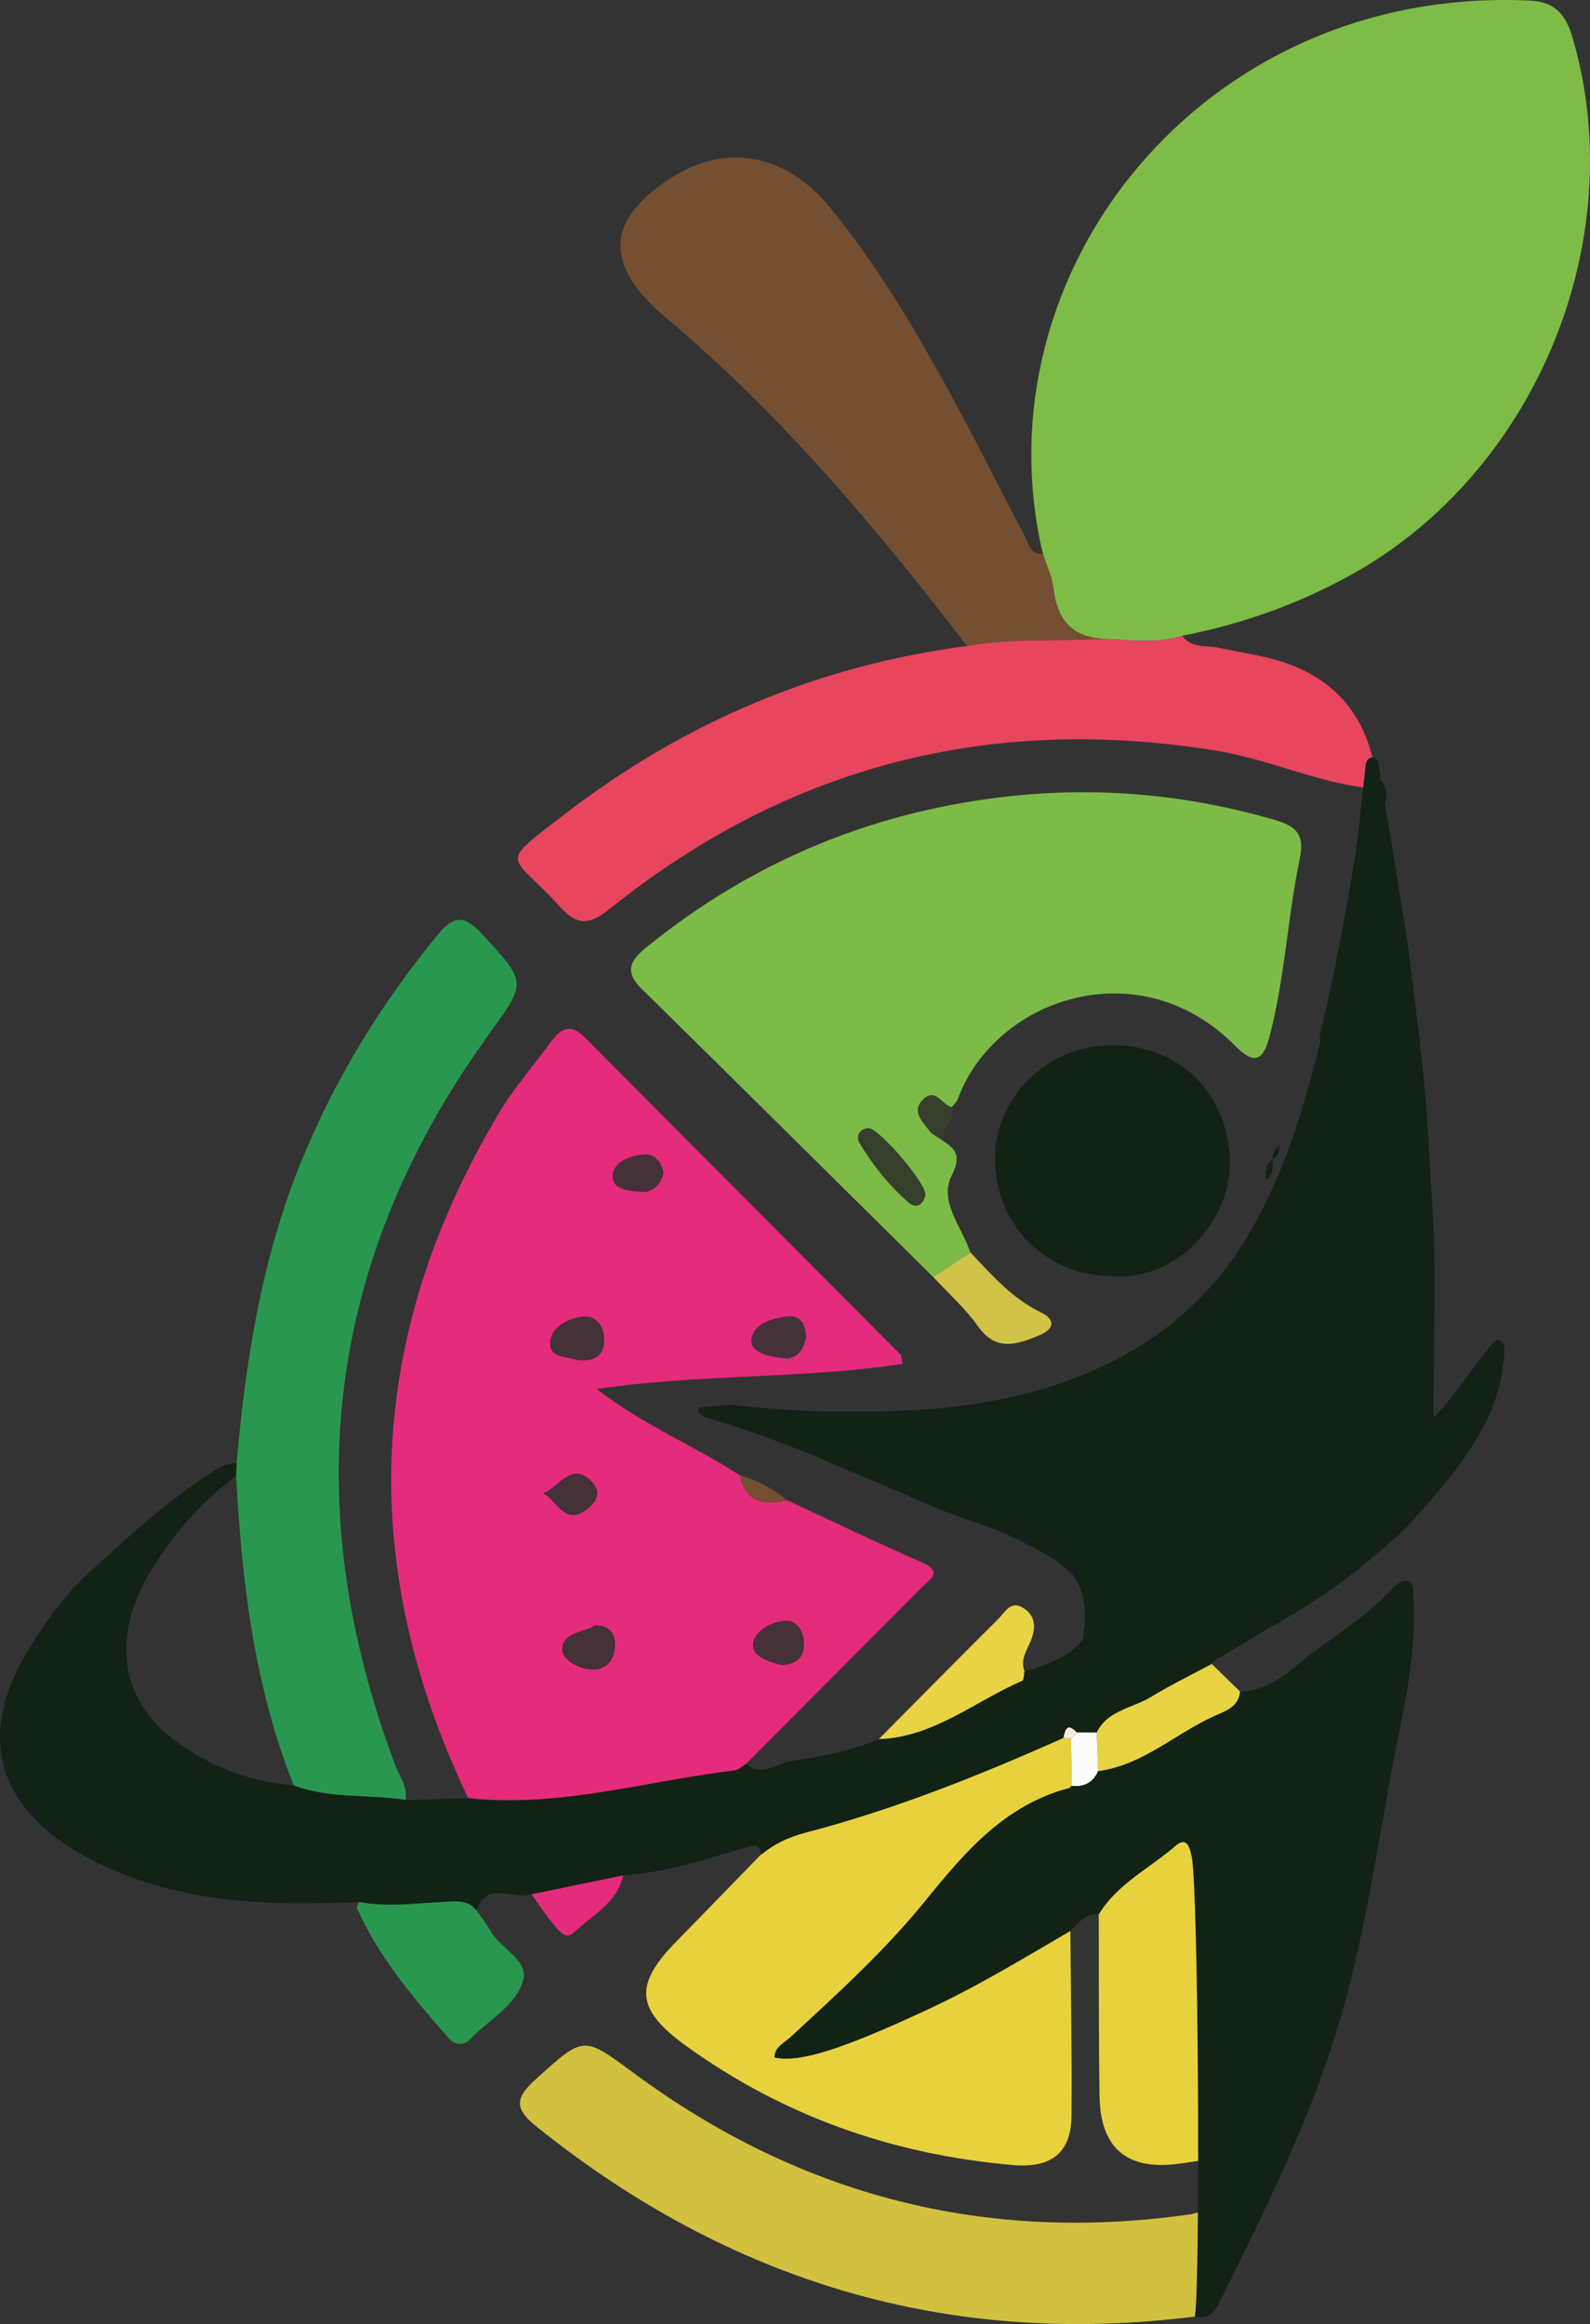 <?xml version="1.0" encoding="UTF-8"?>
<svg id="Layer_1" xmlns="http://www.w3.org/2000/svg" viewBox="0 0 260.79 381.18">
  <rect x="0" y="0" width="260.79" height="381.18" fill="#333333" stroke="none"/>
  <defs>
    <style>
      .cls-1 {
        fill: #fbfcfb;
      }

      .cls-2 {
        fill: #453138;
      }

      .cls-3 {
        fill: #e8455f;
      }

      .cls-4 {
        fill: #29974f;
      }

      .cls-5 {
        fill: #7ebc47;
      }

      .cls-6 {
        fill: #7dbb48;
      }

      .cls-7 {
        fill: #122215;
      }

      .cls-8 {
        fill: #d2c13f;
      }

      .cls-9 {
        fill: #f2ece1;
      }

      .cls-10 {
        fill: #363e2c;
      }

      .cls-11 {
        fill: #e7d23e;
      }

      .cls-12 {
        fill: #e8d344;
      }

      .cls-13 {
        fill: #754f31;
      }

      .cls-14 {
        fill: #d1c348;
      }

      .cls-15 {
        fill: #e52b7c;
      }
    </style>
  </defs>
  <path class="cls-5" d="M171.06,90.87C160.14,44.55,197.47-2.47,250.97.1c4.43.21,5.98,2.67,7.04,6.34,9.55,33.1-6.19,71.03-36.28,87.77-8.78,4.88-18.04,8.16-27.84,10.07-4.31,1.37-8.71.64-13.08.49-5.14-.34-7.46-3.32-8.03-8.24-.22-1.93-1.13-3.78-1.72-5.66h0Z"/>
  <path class="cls-15" d="M122.36,289.31c-.63.37-1.23.98-1.89,1.06-14.54,1.76-28.8,6.17-43.68,4.55-18.31-38.3-16.76-75.75,4.97-112.23,2.53-4.24,5.83-8.03,8.77-12.02,1.58-2.14,3.21-2.71,5.36-.55,17.24,17.36,34.52,34.67,51.77,52.01.22.22.19.68.42,1.56-16.35,2.51-32.93,1.59-50.2,4.13,7.75,6.01,16.08,9.33,23.47,14.16.94,4.48,4,4.92,7.74,4.08,7.33,3.4,14.61,6.92,22.01,10.14,3.7,1.61,1.4,2.83.05,4.19-9.59,9.65-19.19,19.29-28.8,28.93h0ZM94.73,223.06c2.53.21,4.26-.53,4.35-3.09.08-2.27-1.18-4.21-3.44-4s-5.03,1.53-5.37,3.87c-.43,2.98,2.76,2.6,4.45,3.22h.01ZM132.22,219.15c-.19-1.86-.92-3.45-2.94-3.23-2.55.28-5.74,1.21-6.01,3.78-.24,2.25,3.04,2.75,5.06,3.05,2.4.36,3.52-1.4,3.89-3.59h0ZM97.61,266.59c-1.79,1.18-5.39,1.09-5.38,4,0,1.69,2.85,3.25,5.1,3.24,2.36-.01,3.51-1.86,3.53-4.07.02-1.77-.83-3.16-3.25-3.17h0ZM128.14,273.06c2.58-.06,3.75-1.37,3.72-3.45-.03-1.96-1.09-3.89-3.16-3.76-2.35.15-5.09,1.83-5.2,3.91-.11,2,2.82,2.84,4.63,3.3h0ZM89.12,244.95c2.34,1.25,3.6,5.46,7.25,2.51,1.45-1.17,2.26-2.6.85-4.23-3.28-3.78-5.33.49-8.1,1.72ZM108.82,192.4c-.36-1.89-1.53-3.23-3.29-3.04-2.13.23-4.84,1.11-5.02,3.38-.2,2.47,2.73,2.52,4.51,2.73,1.96.23,3.3-1.12,3.8-3.07Z"/>
  <path class="cls-11" d="M175.77,292.91c-.13.13-.25.33-.4.37-10.57,2.76-17.13,10.53-23.64,18.55-6.61,8.15-14.38,15.2-22.08,22.31-1.02.94-2.56,1.57-2.62,3.31,4.21.9,11.19-1.41,24.91-7.77,8.18-3.79,15.86-8.45,23.62-12.99.08,10.1.28,20.2.19,30.3-.05,6.16-3.35,8.65-9.62,8.11-19.62-1.7-37.55-7.97-53.58-19.53-8.28-5.98-8.65-10-1.54-17.22,4.63-4.71,9.21-9.46,13.81-14.19,2.16-1.75,4.51-2.88,7.27-3.6,14.6-3.81,28.56-9.4,42.32-15.54.41.05.82.11,1.23.16.04,2.58.09,5.16.13,7.73h0Z"/>
  <path class="cls-4" d="M38.71,242.09c.03-.72.06-1.44.1-2.16,1.5-17.08,4.19-33.89,10.79-49.89,5.51-13.37,12.98-25.5,22.14-36.66,2.61-3.18,4.34-3.44,7.31-.21,7.43,8.09,7.4,7.8,1.03,16.63-26.74,37.1-31.27,77.1-15.26,119.7.7,1.86,2.07,3.53,1.68,5.72-6.09-.99-12.41-.13-18.33-2.39-6.47-16.29-8.52-33.41-9.44-50.74h-.02Z"/>
  <path class="cls-3" d="M180.81,104.77c4.37.15,8.77.89,13.08-.49,1.54,2.11,3.96,1.54,6.04,1.97,2.51.53,5.03.95,7.53,1.52,10.6,2.39,16.68,8.86,18.23,19.42-1.35.02-1.72.85-1.66,2.03-8.38-1.03-16.07-4.71-24.41-6.07-37.09-6.06-70.36,2.4-99.65,25.95-3.42,2.75-5.38,2.67-8.17-.42-8.04-8.9-10.52-6.45.98-15.27,19.5-14.96,41.39-24.28,65.81-27.45,7.35-1.36,14.81-.74,22.21-1.18h.01Z"/>
  <path class="cls-13" d="M180.81,104.77c-7.4.44-14.86-.17-22.21,1.18-14.9-19.45-30.67-38.13-49.48-53.93-10.18-8.55-9.91-16.18,1.57-23.22,8.68-5.32,18.4-3.43,25.47,5.25,8.99,11.03,15.94,23.39,22.6,35.92,3.11,5.85,6.02,11.79,9.16,17.62.7,1.31.88,3.38,3.15,3.29.59,1.88,1.5,3.73,1.72,5.66.57,4.92,2.88,7.9,8.03,8.24h-.01Z"/>
  <path class="cls-8" d="M197.51,362.89c.29,5.76-.62,11.41-1.53,17.06-40.43,5.1-76.26-5.69-107.95-31.13-3.49-2.8-3.73-4.56-.29-7.67,8.1-7.31,7.84-7.32,16.29-1.08,27.31,20.16,57.78,27.95,91.41,23.08.45-.12.9-.25,1.35-.37.22.13.46.16.72.11h0Z"/>
  <path class="cls-11" d="M198.83,352.64c-.14.49-.28.98-.42,1.47-1.81.28-3.62.6-5.44.82-8.21.99-12.49-2.68-12.62-11.12-.16-9.94-.1-19.89-.13-29.84,3.03-5.03,8.32-7.54,12.55-11.22,1.95-1.69,2.39.27,2.7,1.73,1.13,5.36,2.23,10.73,3.34,16.1-.19,1.93,0,3.82.73,5.63,0,6.54-.02,13.09-.03,19.63-1.09,2.17-.71,4.49-.66,6.78l-.02.02Z"/>
  <path class="cls-4" d="M58.89,311.92c4.57.85,9.13.21,13.7,0,2-.09,4.05-.51,5.55,1.37.83,1.21,1.72,2.37,2.47,3.63,1.65,2.78,6.14,4.64,5.2,7.91-1.2,4.16-5.72,6.47-8.71,9.66-.97,1.03-2.46,1-3.45-.13-5.78-6.61-11.51-13.27-15.11-21.42-.1-.24.23-.67.36-1.01h-.01Z"/>
  <path class="cls-12" d="M168.05,274.13c-.12.54-.09,1.43-.38,1.56-7.78,3.35-14.53,9.27-23.55,9.57,6.54-6.59,13.07-13.21,19.65-19.76,1.06-1.06,1.99-3.04,4-1.81,2.03,1.24,2.19,3.14,1.36,5.27-.65,1.65-1.85,3.21-1.08,5.17h0Z"/>
  <path class="cls-12" d="M203.4,277.44c-.2,2.53-2.35,3.19-4.11,3.98-6.46,2.89-11.82,8.11-19.17,9.1-.09-2.13-.17-4.26-.26-6.39,1.79-3.68,5.83-3.97,8.84-5.8,3.25-1.97,6.68-3.64,10.03-5.44,1.56,1.52,3.12,3.04,4.67,4.56h0Z"/>
  <path class="cls-14" d="M153.06,209.43c2.04-1.34,4.08-2.67,6.12-4.01,3.49,3.71,6.83,7.55,11.58,9.85,2.34,1.13,2.25,2.7-.33,3.76-3.65,1.5-7.05,2.71-10.04-1.52-2.08-2.95-4.86-5.4-7.33-8.07h0Z"/>
  <path class="cls-15" d="M87.14,310.65c5.03-1.04,10.06-2.07,15.09-3.11-.98,4.62-5.14,6.57-8.13,9.44-1.37,1.31-2.6-.47-3.47-1.55-1.24-1.53-2.33-3.18-3.48-4.78h0Z"/>
  <path class="cls-10" d="M154.52,186.99c-.71-.51-1.62-.87-2.1-1.54-1.12-1.54-3.05-3.22-.95-5.19,2.01-1.89,3.06,1.01,4.66,1.33.55,2.13-1.61,3.44-1.61,5.4Z"/>
  <path class="cls-13" d="M129.09,246.06c-3.74.84-6.8.4-7.74-4.08,2.89.78,5.44,2.18,7.74,4.08Z"/>
  <path class="cls-9" d="M167.76,179.09c0,1.44-.73,2.18-2.16,2.22.36-1.1,1.14-1.78,2.16-2.22Z"/>
  <path class="cls-9" d="M172.15,175.76c-.44.93-1.26,1.1-2.17,1.09.46-.88,1.26-1.09,2.17-1.09Z"/>
  <path class="cls-9" d="M168.86,177.98c-.36.37-.72.73-1.09,1.1.36-.37.72-.73,1.09-1.1Z"/>
  <path class="cls-9" d="M169.96,176.88c-.36.36-.72.73-1.09,1.09.36-.36.72-.73,1.09-1.09Z"/>
  <path class="cls-9" d="M173.27,174.67c-.36.36-.72.71-1.08,1.07.36-.36.72-.71,1.08-1.07Z"/>
  <path class="cls-9" d="M196.79,362.77c-.45.13-.9.25-1.35.37.45-.13.9-.25,1.35-.37Z"/>
  <path class="cls-1" d="M179.87,284.12c.09,2.13.17,4.26.26,6.39-.86,1.88-2.33,2.64-4.35,2.4-.04-2.58-.09-5.16-.13-7.73.32-.36.65-.72.97-1.08,1.09,0,2.17.01,3.26.02h0Z"/>
  <path class="cls-9" d="M176.61,284.1c-.32.36-.65.72-.97,1.08-.41-.05-.82-.11-1.23-.16.27-1.42.66-2.54,2.2-.92h0Z"/>
  <path class="cls-2" d="M94.73,223.06c-1.69-.62-4.89-.25-4.45-3.22.34-2.34,3.1-3.67,5.37-3.87,2.25-.2,3.51,1.73,3.44,4-.09,2.57-1.81,3.3-4.35,3.09h-.01Z"/>
  <path class="cls-2" d="M132.22,219.15c-.37,2.19-1.49,3.95-3.89,3.59-2.02-.3-5.3-.8-5.06-3.05.27-2.57,3.46-3.5,6.01-3.78,2.02-.22,2.75,1.37,2.94,3.23h0Z"/>
  <path class="cls-2" d="M97.61,266.59c2.42.01,3.26,1.4,3.25,3.17-.02,2.21-1.16,4.05-3.53,4.07-2.25.01-5.09-1.55-5.1-3.24-.01-2.91,3.59-2.82,5.38-4h0Z"/>
  <path class="cls-2" d="M128.14,273.06c-1.81-.45-4.73-1.3-4.63-3.3.11-2.08,2.85-3.76,5.2-3.91,2.07-.13,3.13,1.8,3.16,3.76.03,2.08-1.14,3.39-3.72,3.45h-.01Z"/>
  <path class="cls-2" d="M89.12,244.95c2.77-1.22,4.81-5.49,8.1-1.72,1.42,1.63.6,3.06-.85,4.23-3.65,2.95-4.91-1.27-7.25-2.51Z"/>
  <path class="cls-2" d="M108.82,192.4c-.49,1.96-1.83,3.3-3.8,3.07-1.79-.21-4.71-.26-4.51-2.73.18-2.27,2.9-3.15,5.02-3.38,1.76-.19,2.93,1.14,3.29,3.04Z"/>
  <path class="cls-10" d="M142.39,185.02c1.96.11,9.77,9.4,9.39,11.03-.35,1.49-1.45,2.32-2.78,1.17-3.16-2.75-5.78-6.02-7.95-9.59-.78-1.28-.09-2.43,1.34-2.6h0Z"/>
  <path class="cls-7" d="M182.57,209.32c-10.93-.02-19.22-8.27-19.38-18.97-.16-10.03,8.25-18.91,19.27-18.93,11.29-.03,19.22,8.33,19.27,19.45.04,9.12-8.47,19.23-19.15,18.45h-.01Z"/>
  <path class="cls-6" d="M154.52,186.99c2.16,1.49,3.27,2.44,1.58,5.8-2.15,4.27,1.66,8.46,3.07,12.64-2.04,1.34-4.08,2.67-6.12,4.01-15.95-15.78-31.88-31.6-47.88-47.33-2.86-2.81-1.7-4.67.83-6.72,17.63-14.31,37.75-22.55,60.29-24.87,14.42-1.48,28.58-.13,42.55,3.88,3.61,1.04,5.21,2.3,4.35,6.42-1.98,9.54-2.43,19.35-4.87,28.82-.88,3.43-2,5.68-5.66,1.96-15.74-16.01-39.45-7.9-45.58,8.68-.18.49-.63.88-.95,1.31-1.61-.32-2.65-3.23-4.66-1.33-2.1,1.97-.16,3.65.95,5.19.49.67,1.39,1.04,2.1,1.54h0ZM142.39,185.02c-1.43.17-2.12,1.33-1.34,2.6,2.17,3.57,4.79,6.84,7.95,9.59,1.33,1.16,2.43.32,2.78-1.17.38-1.63-7.44-10.92-9.39-11.03h0Z"/>
  <path class="cls-7" d="M199.83,183.54c2.46,7.94,1.3,16.42-5.69,21.73-6.39,4.85-13.15,5.04-20.11,1.79-7.33-3.41-10.93-10.42-10.79-18.7.05-2.83,2.94-4.28,2.36-7.05,1.43-.05,2.16-.78,2.16-2.22h0c.36-.36.72-.73,1.09-1.1l.02-.02c.36-.36.72-.73,1.09-1.09l.02-.02c.91,0,1.73-.16,2.17-1.09l.04-.02c.36-.36.72-.71,1.08-1.07l.02-.02c1.2,0,2.5.27,3.25-1.09l.09-.05c5.2-.26,10.32.43,15.45,1.14h0c.36.37.73.72,1.09,1.08l.04.04,1.07,1.07.03.03c.36.36.71.72,1.07,1.07l.03.03,1.07,1.07.03.03c.36.35.71.71,1.07,1.06l.05.05,1.04,1.04s.08.08.07.08c-.05.93.17,1.74,1.07,2.21v.02Z"/>
  <path class="cls-7" d="M192.08,174.65c-5.12-.72-10.25-1.4-15.45-1.14,5.4-2.97,10.51-2.16,15.45,1.14Z"/>
  <path class="cls-7" d="M208.72,190.2c-.02,1.23.25,2.56-1.16,3.29.11-1.2-.1-2.51,1.16-3.29Z"/>
  <path class="cls-7" d="M176.55,173.56c-.75,1.36-2.05,1.08-3.25,1.09.78-1.26,2.04-1.1,3.25-1.09Z"/>
  <path class="cls-7" d="M199.83,183.54c-.89-.48-1.11-1.28-1.07-2.21.91.47,1.05,1.31,1.07,2.21Z"/>
  <path class="cls-7" d="M209.8,188c.02.92-.17,1.74-1.08,2.2.03-.9.19-1.73,1.08-2.2Z"/>
  <path class="cls-7" d="M195.39,177.95c-.36-.36-.71-.72-1.07-1.07.36.36.71.72,1.07,1.07Z"/>
  <path class="cls-7" d="M194.29,176.85l-1.07-1.07,1.07,1.07Z"/>
  <path class="cls-7" d="M193.18,175.74c-.36-.36-.73-.71-1.09-1.07.36.36.73.71,1.09,1.07Z"/>
  <path class="cls-7" d="M198.69,181.24l-1.04-1.04,1.04,1.04Z"/>
  <path class="cls-7" d="M197.59,180.15c-.36-.35-.71-.71-1.07-1.06.36.35.71.71,1.07,1.06Z"/>
  <path class="cls-7" d="M196.5,179.06l-1.07-1.07,1.07,1.07Z"/>
  <g>
    <path class="cls-7" d="M230.74,259.28c-.65-.14-1.72.55-2.27,1.16-3.7,4.14-8.39,7.08-12.78,10.33-3.73,2.77-7.05,6.59-12.29,6.66-.2,2.53-2.35,3.19-4.11,3.98-6.46,2.89-11.82,8.11-19.17,9.1-.86,1.88-2.33,2.64-4.35,2.4-.13.13-.25.33-.4.37-10.57,2.76-17.13,10.53-23.64,18.55-6.61,8.15-14.38,15.2-22.08,22.31-1.02.94-2.56,1.57-2.62,3.31,4.21.9,11.19-1.41,24.91-7.77,8.18-3.79,15.86-8.45,23.62-12.99,1.35-1.24,2.42-2.97,4.65-2.7,3.03-5.02,8.32-7.54,12.55-11.22,1.95-1.69,2.39.27,2.7,1.73,1.12,5.33,1.44,69.79.53,75.44,1.95.49,3.09-.44,3.92-2.12,7.46-15.08,15.02-30.1,19.82-46.34,4.51-15.27,6.46-31.06,9.6-46.6,1.5-7.46,3.01-15.07,2.48-22.82-.07-1.05.29-2.47-1.06-2.77h0Z"/>
    <path class="cls-7" d="M245.74,219.72c-1.01-.31-7.82,10.46-10.62,12.79-.02-5.58.09-11.08.14-16.53.02-1.21.03-2.43.03-3.64.02-6.04-.09-12.03-.59-17.96-.33-7.18-.77-14.36-1.62-21.51-.02-.13-.03-.26-.05-.39-.11-1.62-.28-3.24-.56-4.85-.63-5.5-1.25-11-2.15-16.45-1.05-6.37-2-12.75-3.15-19.1,0-.05-.02-.09-.02-.14.47-1.5.3-2.86-.66-3.98-.12-.81-.25-1.63-.35-2.45-.07-.59-.27-1.35-1.1-1.28-.74.06-.96.72-1.07,1.36-.06.34-.05.69-.09,1.04-.52,4.46-.95,8.93-1.53,13.38-1.67,10.15-3.57,20.25-5.97,30.27.09.08.17.17.24.25-2.62,10.78-5.76,21.32-11.3,31.07-5.54,9.76-13.38,17.02-23.31,21.92-11.16,5.51-23.25,7.55-35.55,7.91-8.87.26-17.77.09-26.6-1.07-1.71.18-3.41.34-5.13.47-.05,0-.1,0-.15,0-.01.04-.03.08-.04.12-.23,1.07.98,1.45,1.8,1.7,6.22,1.84,12.27,4.13,18.29,6.52,0,.02-.02.05-.03.08,5.69,2.41,11.42,4.75,17.06,7.28,4.24,1.9,8.76,3.2,13.08,4.93,2.73,1.28,5.42,2.67,8.04,4.2,1.1.77,2.16,1.63,3.16,2.6.45.61.83,1.28,1.14,2.03,1.17,2.86,1,5.75.5,8.67-.72.96-1.7,1.83-2.96,2.55-2.11,1.2-4.28,2-6.57,2.63-.12.54-.09,1.43-.38,1.56-7.78,3.35-14.53,9.27-23.55,9.57-4.57,1.86-9.36,2.85-14.22,3.54-2.49.36-4.87,2.71-7.54.52-.63.37-1.23.98-1.89,1.06-14.54,1.76-28.8,6.17-43.68,4.55-3.43.1-6.87.2-10.3.3-6.09-.99-12.41-.13-18.33-2.39-7.64-.69-14.61-3.38-20.46-8.2-8.6-7.09-9.27-17.63-1.98-28.59,3.54-5.32,7.73-10.17,12.99-13.95.03-.72.06-1.44.1-2.16-2.13.08-3.76,1.27-5.44,2.41-6.69,4.54-12.62,9.99-18.59,15.39-3.99,3.6-7.09,7.95-9.9,12.45-9.05,14.5-5.34,26.7,9.79,34.65,14.03,7.37,29,7.75,44.22,7.1,4.57.85,9.13.21,13.7,0,2-.09,4.05-.51,5.55,1.37,1.81-4.98,6.03-1.66,9-2.63,5.03-1.04,10.06-2.07,15.09-3.11,6.9-.43,13.42-2.6,19.98-4.53,1.4-.41,2.44-.88,2.61,1.14,2.16-1.75,4.51-2.88,7.27-3.6,14.6-3.81,28.56-9.4,42.32-15.54.27-1.42.66-2.54,2.2-.92,1.09,0,2.17.01,3.26.02.72-1.48,1.81-2.41,3.04-3.11.51-.25,1.01-.5,1.52-.75,1.44-.63,2.96-1.13,4.28-1.94,3.25-1.97,6.68-3.64,10.03-5.44.08-.13.16-.28.23-.43,2.86-1.63,5.69-3.32,8.47-5.08,6.91-3.73,13.34-8.07,19.16-13.2,2.12-1.72,4.12-3.59,5.9-5.72,2.35-2.5,4.58-5.15,6.67-7.98,3.04-4.13,5.68-8.62,6.87-13.68.19-.8.46-1.88.44-2.84.11-.64.2-1.29.26-1.95.09-.96.07-1.93-.99-2.25v-.07Z"/>
  </g>
</svg>